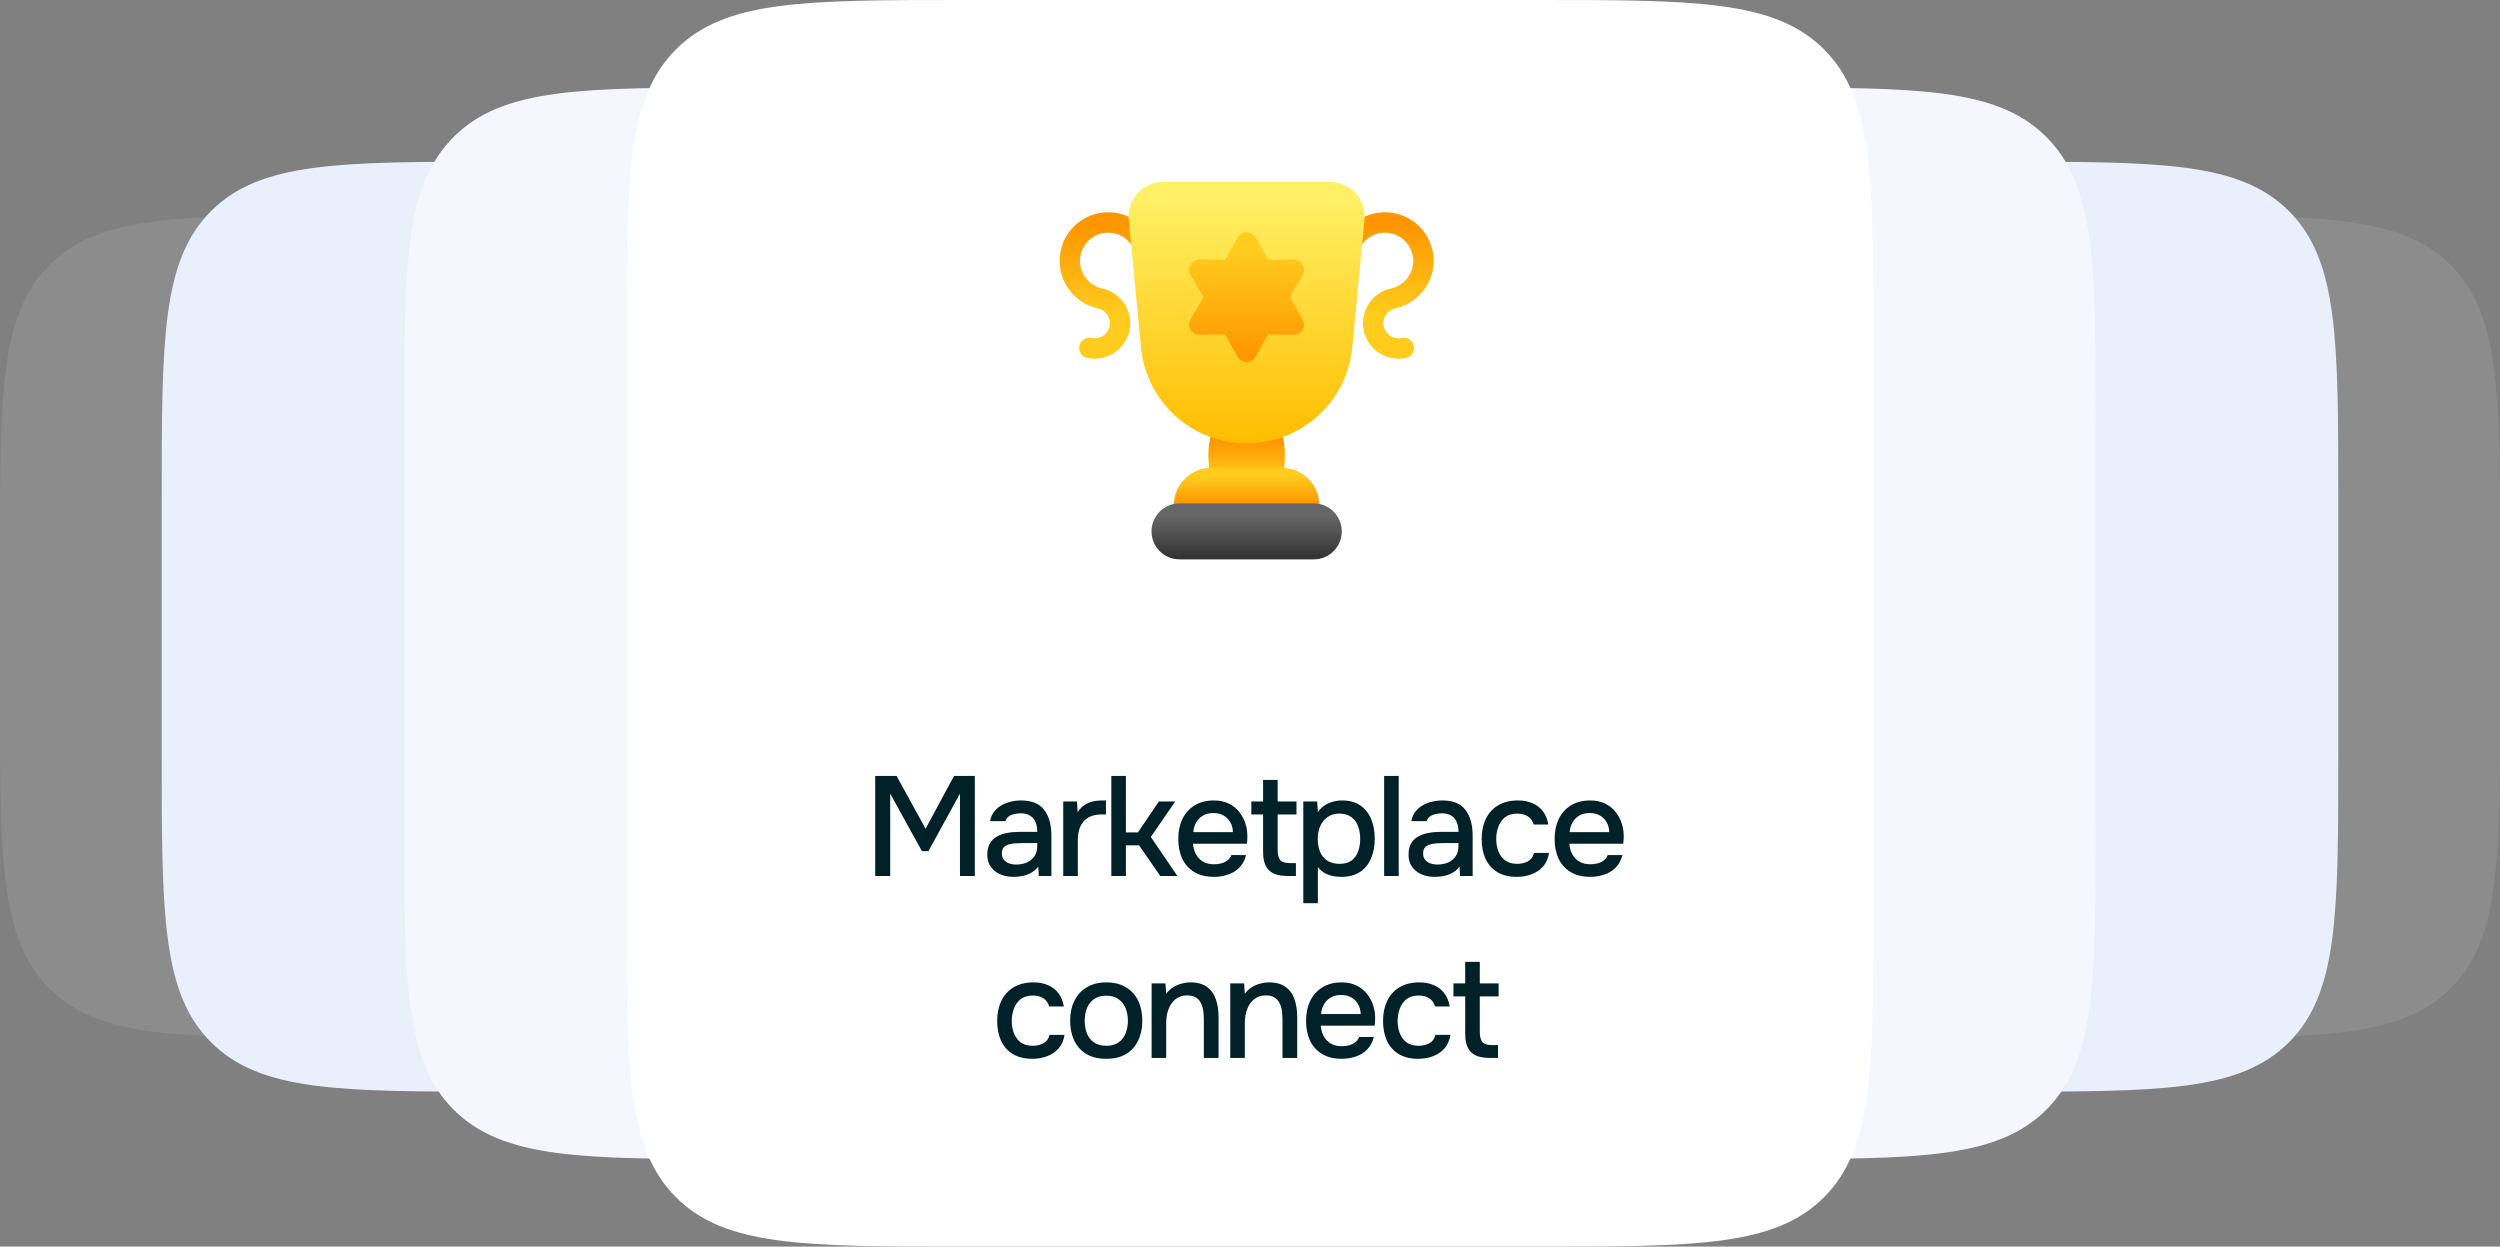 <svg width="371" height="185" viewBox="0 0 371 185" fill="none" xmlns="http://www.w3.org/2000/svg">
<rect x="0" y="0" width="371" height="185" fill="#808080" stroke="none"/>
<path opacity="0.1" d="M249 82C249 58.43 249 46.645 256.322 39.322C263.645 32 275.43 32 299 32H321C344.57 32 356.355 32 363.678 39.322C371 46.645 371 58.43 371 82V104C371 127.57 371 139.355 363.678 146.678C356.355 154 344.57 154 321 154H299C275.43 154 263.645 154 256.322 146.678C249 139.355 249 127.57 249 104V82Z" fill="white"/>
<path opacity="0.1" d="M122 82C122 58.43 122 46.645 114.678 39.322C107.355 32 95.57 32 72 32H50C26.43 32 14.645 32 7.322 39.322C0 46.645 0 58.43 0 82V104C0 127.57 0 139.355 7.322 146.678C14.645 154 26.43 154 50 154H72C95.57 154 107.355 154 114.678 146.678C122 139.355 122 127.57 122 104V82Z" fill="white"/>
<path d="M209 74C209 50.43 209 38.645 216.322 31.322C223.645 24 235.43 24 259 24H297C320.57 24 332.355 24 339.678 31.322C347 38.645 347 50.43 347 74V112C347 135.57 347 147.355 339.678 154.678C332.355 162 320.57 162 297 162H259C235.43 162 223.645 162 216.322 154.678C209 147.355 209 135.57 209 112V74Z" fill="#E9F0FC"/>
<path d="M162 74C162 50.43 162 38.645 154.678 31.322C147.355 24 135.57 24 112 24H74C50.43 24 38.645 24 31.322 31.322C24 38.645 24 50.43 24 74V112C24 135.57 24 147.355 31.322 154.678C38.645 162 50.43 162 74 162H112C135.57 162 147.355 162 154.678 154.678C162 147.355 162 135.57 162 112V74Z" fill="#E9F0FC"/>
<path d="M152 63C152 39.43 152 27.645 159.322 20.322C166.645 13 178.43 13 202 13H261C284.57 13 296.355 13 303.678 20.322C311 27.645 311 39.43 311 63V122C311 145.57 311 157.355 303.678 164.678C296.355 172 284.57 172 261 172H202C178.43 172 166.645 172 159.322 164.678C152 157.355 152 145.57 152 122V63Z" fill="#F4F8FE"/>
<path d="M219 63C219 39.43 219 27.645 211.678 20.322C204.355 13 192.57 13 169 13H110C86.43 13 74.645 13 67.322 20.322C60 27.645 60 39.43 60 63V122C60 145.57 60 157.355 67.322 164.678C74.645 172 86.43 172 110 172H169C192.57 172 204.355 172 211.678 164.678C219 157.355 219 145.57 219 122V63Z" fill="#F4F8FE"/>
<path d="M93 50C93 26.43 93 14.645 100.322 7.322C107.645 0 119.43 0 143 0H228C251.57 0 263.355 0 270.678 7.322C278 14.645 278 26.43 278 50V135C278 158.57 278 170.355 270.678 177.678C263.355 185 251.57 185 228 185H143C119.43 185 107.645 185 100.322 177.678C93 170.355 93 158.57 93 135V50Z" fill="white"/>
<path d="M129.881 130V115.153H133.052L137.357 122.986L141.578 115.153H144.665V130H142.46V117.778L137.777 126.304H136.811L132.107 117.778V130H129.881ZM150.421 130.126C149.917 130.126 149.427 130.063 148.951 129.937C148.489 129.797 148.076 129.594 147.712 129.328C147.348 129.048 147.054 128.705 146.83 128.299C146.62 127.879 146.515 127.389 146.515 126.829C146.515 126.157 146.641 125.604 146.893 125.17C147.159 124.722 147.509 124.379 147.943 124.141C148.377 123.889 148.874 123.714 149.434 123.616C150.008 123.504 150.603 123.448 151.219 123.448H153.928C153.928 122.902 153.844 122.426 153.676 122.02C153.508 121.6 153.242 121.278 152.878 121.054C152.528 120.816 152.059 120.697 151.471 120.697C151.121 120.697 150.785 120.739 150.463 120.823C150.155 120.893 149.889 121.012 149.665 121.18C149.441 121.348 149.287 121.572 149.203 121.852H146.935C147.019 121.32 147.208 120.865 147.502 120.487C147.796 120.095 148.16 119.773 148.594 119.521C149.028 119.269 149.49 119.087 149.98 118.975C150.484 118.849 150.995 118.786 151.513 118.786C153.109 118.786 154.257 119.255 154.957 120.193C155.671 121.117 156.028 122.391 156.028 124.015V130H154.159L154.075 128.593C153.753 129.027 153.368 129.356 152.92 129.58C152.486 129.804 152.052 129.951 151.618 130.021C151.184 130.091 150.785 130.126 150.421 130.126ZM150.757 128.299C151.387 128.299 151.94 128.194 152.416 127.984C152.892 127.76 153.263 127.445 153.529 127.039C153.795 126.619 153.928 126.129 153.928 125.569V125.107H151.954C151.548 125.107 151.149 125.121 150.757 125.149C150.379 125.163 150.029 125.219 149.707 125.317C149.399 125.401 149.147 125.548 148.951 125.758C148.769 125.968 148.678 126.269 148.678 126.661C148.678 127.039 148.776 127.347 148.972 127.585C149.168 127.823 149.427 128.005 149.749 128.131C150.071 128.243 150.407 128.299 150.757 128.299ZM157.784 130V118.933H159.821L159.926 120.529C160.206 120.095 160.528 119.752 160.892 119.5C161.256 119.248 161.655 119.066 162.089 118.954C162.523 118.842 162.978 118.786 163.454 118.786C163.58 118.786 163.699 118.786 163.811 118.786C163.923 118.786 164.028 118.786 164.126 118.786V120.865H163.454C162.656 120.865 161.991 121.026 161.459 121.348C160.941 121.67 160.556 122.118 160.304 122.692C160.066 123.266 159.947 123.924 159.947 124.666V130H157.784ZM164.921 130V115.153H167.084V123.532H168.869L171.977 118.933H174.413L170.78 124.204L174.728 130H172.187L169.037 125.443H167.084V130H164.921ZM180.151 130.126C178.989 130.126 178.016 129.888 177.232 129.412C176.448 128.936 175.853 128.278 175.447 127.438C175.055 126.584 174.859 125.604 174.859 124.498C174.859 123.378 175.062 122.391 175.468 121.537C175.888 120.683 176.49 120.011 177.274 119.521C178.072 119.031 179.031 118.786 180.151 118.786C181.005 118.786 181.747 118.947 182.377 119.269C183.007 119.577 183.525 119.997 183.931 120.529C184.351 121.061 184.659 121.656 184.855 122.314C185.051 122.958 185.135 123.63 185.107 124.33C185.107 124.484 185.1 124.631 185.086 124.771C185.072 124.911 185.058 125.058 185.044 125.212H177.043C177.085 125.772 177.225 126.283 177.463 126.745C177.715 127.207 178.065 127.578 178.513 127.858C178.961 128.124 179.514 128.257 180.172 128.257C180.536 128.257 180.886 128.215 181.222 128.131C181.572 128.033 181.88 127.886 182.146 127.69C182.426 127.48 182.622 127.214 182.734 126.892H184.918C184.736 127.634 184.407 128.25 183.931 128.74C183.469 129.216 182.902 129.566 182.23 129.79C181.572 130.014 180.879 130.126 180.151 130.126ZM177.085 123.49H182.965C182.951 122.944 182.825 122.461 182.587 122.041C182.349 121.607 182.02 121.271 181.6 121.033C181.18 120.781 180.676 120.655 180.088 120.655C179.444 120.655 178.905 120.788 178.471 121.054C178.051 121.32 177.722 121.67 177.484 122.104C177.26 122.524 177.127 122.986 177.085 123.49ZM191.159 130C190.291 130 189.584 129.881 189.038 129.643C188.492 129.391 188.086 128.999 187.82 128.467C187.568 127.935 187.442 127.242 187.442 126.388V120.865H185.699V118.933H187.442V115.741H189.605V118.933H192.398V120.865H189.605V126.115C189.605 126.773 189.724 127.27 189.962 127.606C190.2 127.928 190.697 128.089 191.453 128.089H192.314V130H191.159ZM193.409 134.032V118.933H195.467L195.572 120.508C195.964 119.934 196.475 119.507 197.105 119.227C197.735 118.933 198.421 118.786 199.163 118.786C200.269 118.786 201.179 119.038 201.893 119.542C202.607 120.032 203.139 120.711 203.489 121.579C203.839 122.433 204.014 123.392 204.014 124.456C204.014 125.548 203.832 126.521 203.468 127.375C203.118 128.229 202.572 128.901 201.83 129.391C201.102 129.881 200.178 130.126 199.058 130.126C198.526 130.126 198.036 130.07 197.588 129.958C197.154 129.846 196.769 129.685 196.433 129.475C196.111 129.251 195.824 128.992 195.572 128.698V134.032H193.409ZM198.785 128.194C199.541 128.194 200.143 128.026 200.591 127.69C201.039 127.34 201.361 126.885 201.557 126.325C201.753 125.765 201.851 125.156 201.851 124.498C201.851 123.812 201.746 123.189 201.536 122.629C201.34 122.055 201.011 121.6 200.549 121.264C200.101 120.914 199.499 120.739 198.743 120.739C198.057 120.739 197.476 120.914 197 121.264C196.524 121.6 196.16 122.055 195.908 122.629C195.67 123.203 195.551 123.826 195.551 124.498C195.551 125.184 195.663 125.814 195.887 126.388C196.125 126.948 196.482 127.389 196.958 127.711C197.448 128.033 198.057 128.194 198.785 128.194ZM205.407 130V115.153H207.57V130H205.407ZM212.935 130.126C212.431 130.126 211.941 130.063 211.465 129.937C211.003 129.797 210.59 129.594 210.226 129.328C209.862 129.048 209.568 128.705 209.344 128.299C209.134 127.879 209.029 127.389 209.029 126.829C209.029 126.157 209.155 125.604 209.407 125.17C209.673 124.722 210.023 124.379 210.457 124.141C210.891 123.889 211.388 123.714 211.948 123.616C212.522 123.504 213.117 123.448 213.733 123.448H216.442C216.442 122.902 216.358 122.426 216.19 122.02C216.022 121.6 215.756 121.278 215.392 121.054C215.042 120.816 214.573 120.697 213.985 120.697C213.635 120.697 213.299 120.739 212.977 120.823C212.669 120.893 212.403 121.012 212.179 121.18C211.955 121.348 211.801 121.572 211.717 121.852H209.449C209.533 121.32 209.722 120.865 210.016 120.487C210.31 120.095 210.674 119.773 211.108 119.521C211.542 119.269 212.004 119.087 212.494 118.975C212.998 118.849 213.509 118.786 214.027 118.786C215.623 118.786 216.771 119.255 217.471 120.193C218.185 121.117 218.542 122.391 218.542 124.015V130H216.673L216.589 128.593C216.267 129.027 215.882 129.356 215.434 129.58C215 129.804 214.566 129.951 214.132 130.021C213.698 130.091 213.299 130.126 212.935 130.126ZM213.271 128.299C213.901 128.299 214.454 128.194 214.93 127.984C215.406 127.76 215.777 127.445 216.043 127.039C216.309 126.619 216.442 126.129 216.442 125.569V125.107H214.468C214.062 125.107 213.663 125.121 213.271 125.149C212.893 125.163 212.543 125.219 212.221 125.317C211.913 125.401 211.661 125.548 211.465 125.758C211.283 125.968 211.192 126.269 211.192 126.661C211.192 127.039 211.29 127.347 211.486 127.585C211.682 127.823 211.941 128.005 212.263 128.131C212.585 128.243 212.921 128.299 213.271 128.299ZM225.106 130.126C223.944 130.126 222.971 129.888 222.187 129.412C221.417 128.936 220.836 128.278 220.444 127.438C220.066 126.584 219.877 125.604 219.877 124.498C219.877 123.406 220.073 122.433 220.465 121.579C220.871 120.711 221.473 120.032 222.271 119.542C223.083 119.038 224.084 118.786 225.274 118.786C226.086 118.786 226.807 118.926 227.437 119.206C228.067 119.472 228.578 119.871 228.97 120.403C229.376 120.921 229.642 121.572 229.768 122.356H227.605C227.423 121.782 227.115 121.369 226.681 121.117C226.261 120.865 225.764 120.739 225.19 120.739C224.42 120.739 223.804 120.921 223.342 121.285C222.894 121.649 222.565 122.118 222.355 122.692C222.145 123.266 222.04 123.868 222.04 124.498C222.04 125.156 222.145 125.765 222.355 126.325C222.579 126.885 222.915 127.34 223.363 127.69C223.825 128.026 224.427 128.194 225.169 128.194C225.729 128.194 226.247 128.075 226.723 127.837C227.199 127.585 227.507 127.165 227.647 126.577H229.873C229.747 127.389 229.453 128.061 228.991 128.593C228.529 129.111 227.955 129.496 227.269 129.748C226.597 130 225.876 130.126 225.106 130.126ZM235.998 130.126C234.836 130.126 233.863 129.888 233.079 129.412C232.295 128.936 231.7 128.278 231.294 127.438C230.902 126.584 230.706 125.604 230.706 124.498C230.706 123.378 230.909 122.391 231.315 121.537C231.735 120.683 232.337 120.011 233.121 119.521C233.919 119.031 234.878 118.786 235.998 118.786C236.852 118.786 237.594 118.947 238.224 119.269C238.854 119.577 239.372 119.997 239.778 120.529C240.198 121.061 240.506 121.656 240.702 122.314C240.898 122.958 240.982 123.63 240.954 124.33C240.954 124.484 240.947 124.631 240.933 124.771C240.919 124.911 240.905 125.058 240.891 125.212H232.89C232.932 125.772 233.072 126.283 233.31 126.745C233.562 127.207 233.912 127.578 234.36 127.858C234.808 128.124 235.361 128.257 236.019 128.257C236.383 128.257 236.733 128.215 237.069 128.131C237.419 128.033 237.727 127.886 237.993 127.69C238.273 127.48 238.469 127.214 238.581 126.892H240.765C240.583 127.634 240.254 128.25 239.778 128.74C239.316 129.216 238.749 129.566 238.077 129.79C237.419 130.014 236.726 130.126 235.998 130.126ZM232.932 123.49H238.812C238.798 122.944 238.672 122.461 238.434 122.041C238.196 121.607 237.867 121.271 237.447 121.033C237.027 120.781 236.523 120.655 235.935 120.655C235.291 120.655 234.752 120.788 234.318 121.054C233.898 121.32 233.569 121.67 233.331 122.104C233.107 122.524 232.974 122.986 232.932 123.49ZM153.211 157.126C152.049 157.126 151.076 156.888 150.292 156.412C149.522 155.936 148.941 155.278 148.549 154.438C148.171 153.584 147.982 152.604 147.982 151.498C147.982 150.406 148.178 149.433 148.57 148.579C148.976 147.711 149.578 147.032 150.376 146.542C151.188 146.038 152.189 145.786 153.379 145.786C154.191 145.786 154.912 145.926 155.542 146.206C156.172 146.472 156.683 146.871 157.075 147.403C157.481 147.921 157.747 148.572 157.873 149.356H155.71C155.528 148.782 155.22 148.369 154.786 148.117C154.366 147.865 153.869 147.739 153.295 147.739C152.525 147.739 151.909 147.921 151.447 148.285C150.999 148.649 150.67 149.118 150.46 149.692C150.25 150.266 150.145 150.868 150.145 151.498C150.145 152.156 150.25 152.765 150.46 153.325C150.684 153.885 151.02 154.34 151.468 154.69C151.93 155.026 152.532 155.194 153.274 155.194C153.834 155.194 154.352 155.075 154.828 154.837C155.304 154.585 155.612 154.165 155.752 153.577H157.978C157.852 154.389 157.558 155.061 157.096 155.593C156.634 156.111 156.06 156.496 155.374 156.748C154.702 157 153.981 157.126 153.211 157.126ZM164.166 157.126C163.018 157.126 162.045 156.895 161.247 156.433C160.449 155.957 159.84 155.292 159.42 154.438C159.014 153.584 158.811 152.597 158.811 151.477C158.811 150.343 159.021 149.356 159.441 148.516C159.861 147.662 160.47 146.997 161.268 146.521C162.066 146.031 163.039 145.786 164.187 145.786C165.335 145.786 166.308 146.031 167.106 146.521C167.904 146.997 168.506 147.662 168.912 148.516C169.318 149.37 169.521 150.364 169.521 151.498C169.521 152.604 169.311 153.584 168.891 154.438C168.485 155.292 167.883 155.957 167.085 156.433C166.301 156.895 165.328 157.126 164.166 157.126ZM164.166 155.194C164.922 155.194 165.531 155.026 165.993 154.69C166.469 154.354 166.819 153.906 167.043 153.346C167.267 152.772 167.379 152.149 167.379 151.477C167.379 150.805 167.267 150.189 167.043 149.629C166.819 149.069 166.469 148.621 165.993 148.285C165.531 147.935 164.922 147.76 164.166 147.76C163.424 147.76 162.815 147.935 162.339 148.285C161.863 148.621 161.513 149.069 161.289 149.629C161.079 150.189 160.974 150.805 160.974 151.477C160.974 152.163 161.079 152.786 161.289 153.346C161.513 153.906 161.863 154.354 162.339 154.69C162.815 155.026 163.424 155.194 164.166 155.194ZM170.9 157V145.933H172.958L173.063 147.487C173.343 147.081 173.679 146.759 174.071 146.521C174.463 146.269 174.883 146.087 175.331 145.975C175.779 145.849 176.213 145.786 176.633 145.786C177.697 145.786 178.53 146.017 179.132 146.479C179.748 146.927 180.182 147.536 180.434 148.306C180.7 149.062 180.833 149.923 180.833 150.889V157H178.649V151.33C178.649 150.882 178.621 150.441 178.565 150.007C178.509 149.573 178.39 149.188 178.208 148.852C178.04 148.502 177.795 148.229 177.473 148.033C177.151 147.823 176.717 147.718 176.171 147.718C175.499 147.718 174.932 147.9 174.47 148.264C174.008 148.628 173.658 149.118 173.42 149.734C173.182 150.35 173.063 151.043 173.063 151.813V157H170.9ZM182.57 157V145.933H184.628L184.733 147.487C185.013 147.081 185.349 146.759 185.741 146.521C186.133 146.269 186.553 146.087 187.001 145.975C187.449 145.849 187.883 145.786 188.303 145.786C189.367 145.786 190.2 146.017 190.802 146.479C191.418 146.927 191.852 147.536 192.104 148.306C192.37 149.062 192.503 149.923 192.503 150.889V157H190.319V151.33C190.319 150.882 190.291 150.441 190.235 150.007C190.179 149.573 190.06 149.188 189.878 148.852C189.71 148.502 189.465 148.229 189.143 148.033C188.821 147.823 188.387 147.718 187.841 147.718C187.169 147.718 186.602 147.9 186.14 148.264C185.678 148.628 185.328 149.118 185.09 149.734C184.852 150.35 184.733 151.043 184.733 151.813V157H182.57ZM199.112 157.126C197.95 157.126 196.977 156.888 196.193 156.412C195.409 155.936 194.814 155.278 194.408 154.438C194.016 153.584 193.82 152.604 193.82 151.498C193.82 150.378 194.023 149.391 194.429 148.537C194.849 147.683 195.451 147.011 196.235 146.521C197.033 146.031 197.992 145.786 199.112 145.786C199.966 145.786 200.708 145.947 201.338 146.269C201.968 146.577 202.486 146.997 202.892 147.529C203.312 148.061 203.62 148.656 203.816 149.314C204.012 149.958 204.096 150.63 204.068 151.33C204.068 151.484 204.061 151.631 204.047 151.771C204.033 151.911 204.019 152.058 204.005 152.212H196.004C196.046 152.772 196.186 153.283 196.424 153.745C196.676 154.207 197.026 154.578 197.474 154.858C197.922 155.124 198.475 155.257 199.133 155.257C199.497 155.257 199.847 155.215 200.183 155.131C200.533 155.033 200.841 154.886 201.107 154.69C201.387 154.48 201.583 154.214 201.695 153.892H203.879C203.697 154.634 203.368 155.25 202.892 155.74C202.43 156.216 201.863 156.566 201.191 156.79C200.533 157.014 199.84 157.126 199.112 157.126ZM196.046 150.49H201.926C201.912 149.944 201.786 149.461 201.548 149.041C201.31 148.607 200.981 148.271 200.561 148.033C200.141 147.781 199.637 147.655 199.049 147.655C198.405 147.655 197.866 147.788 197.432 148.054C197.012 148.32 196.683 148.67 196.445 149.104C196.221 149.524 196.088 149.986 196.046 150.49ZM210.473 157.126C209.311 157.126 208.338 156.888 207.554 156.412C206.784 155.936 206.203 155.278 205.811 154.438C205.433 153.584 205.244 152.604 205.244 151.498C205.244 150.406 205.44 149.433 205.832 148.579C206.238 147.711 206.84 147.032 207.638 146.542C208.45 146.038 209.451 145.786 210.641 145.786C211.453 145.786 212.174 145.926 212.804 146.206C213.434 146.472 213.945 146.871 214.337 147.403C214.743 147.921 215.009 148.572 215.135 149.356H212.972C212.79 148.782 212.482 148.369 212.048 148.117C211.628 147.865 211.131 147.739 210.557 147.739C209.787 147.739 209.171 147.921 208.709 148.285C208.261 148.649 207.932 149.118 207.722 149.692C207.512 150.266 207.407 150.868 207.407 151.498C207.407 152.156 207.512 152.765 207.722 153.325C207.946 153.885 208.282 154.34 208.73 154.69C209.192 155.026 209.794 155.194 210.536 155.194C211.096 155.194 211.614 155.075 212.09 154.837C212.566 154.585 212.874 154.165 213.014 153.577H215.24C215.114 154.389 214.82 155.061 214.358 155.593C213.896 156.111 213.322 156.496 212.636 156.748C211.964 157 211.243 157.126 210.473 157.126ZM221.154 157C220.286 157 219.579 156.881 219.033 156.643C218.487 156.391 218.081 155.999 217.815 155.467C217.563 154.935 217.437 154.242 217.437 153.388V147.865H215.694V145.933H217.437V142.741H219.6V145.933H222.393V147.865H219.6V153.115C219.6 153.773 219.719 154.27 219.957 154.606C220.195 154.928 220.692 155.089 221.448 155.089H222.309V157H221.154Z" fill="#012129"/>
<path d="M207.538 53.237C205.113 53.237 202.923 51.549 202.389 49.083C202.092 47.708 202.346 46.298 203.109 45.114C203.872 43.929 205.047 43.113 206.423 42.815C208.681 42.326 210.121 40.09 209.632 37.83C209.142 35.572 206.905 34.132 204.647 34.622C203.552 34.859 202.616 35.508 202.01 36.451C201.405 37.393 201.201 38.513 201.439 39.608C201.616 40.425 201.097 41.23 200.28 41.408C199.463 41.585 198.657 41.067 198.479 40.249C198.07 38.365 198.42 36.434 199.464 34.812C200.508 33.191 202.121 32.073 204.005 31.664C205.889 31.255 207.82 31.605 209.442 32.648C211.063 33.692 212.181 35.304 212.59 37.189C213.434 41.08 210.956 44.931 207.065 45.775C206.48 45.902 205.979 46.249 205.654 46.753C205.33 47.257 205.222 47.856 205.348 48.443C205.61 49.651 206.806 50.421 208.014 50.158C208.83 49.982 209.637 50.5 209.814 51.317C209.99 52.135 209.472 52.94 208.655 53.118C208.281 53.199 207.905 53.238 207.537 53.238L207.538 53.237Z" fill="url(#paint0_linear_17_404)"/>
<path d="M162.462 53.237C162.093 53.237 161.72 53.198 161.344 53.117C160.527 52.94 160.009 52.134 160.185 51.316C160.362 50.499 161.167 49.981 161.985 50.157C163.193 50.42 164.39 49.65 164.651 48.442C164.778 47.857 164.669 47.256 164.345 46.752C164.02 46.249 163.52 45.901 162.934 45.774C159.045 44.93 156.566 41.079 157.409 37.188C157.817 35.304 158.936 33.691 160.557 32.647C162.179 31.604 164.109 31.253 165.994 31.663C167.878 32.071 169.491 33.19 170.535 34.811C171.579 36.433 171.928 38.364 171.52 40.248C171.343 41.066 170.538 41.584 169.719 41.407C168.902 41.23 168.383 40.424 168.56 39.607C168.798 38.512 168.594 37.392 167.989 36.45C167.383 35.509 166.446 34.858 165.352 34.621C163.094 34.131 160.857 35.571 160.367 37.829C159.878 40.087 161.316 42.324 163.576 42.814C164.952 43.112 166.129 43.928 166.89 45.113C167.652 46.297 167.907 47.706 167.61 49.082C167.076 51.548 164.886 53.236 162.461 53.236L162.462 53.237Z" fill="url(#paint1_linear_17_404)"/>
<path d="M184.999 76.19C188.138 76.19 190.682 72.349 190.682 67.611C190.682 62.872 188.138 59.031 184.999 59.031C181.861 59.031 179.316 62.872 179.316 67.611C179.316 72.349 181.861 76.19 184.999 76.19Z" fill="url(#paint2_linear_17_404)"/>
<path d="M190.242 69.425H179.76C176.694 69.425 174.199 71.919 174.199 74.985V76.218C174.199 77.054 174.877 77.732 175.713 77.732H194.287C195.123 77.732 195.801 77.054 195.801 76.218V74.985C195.801 71.919 193.307 69.425 190.241 69.425H190.242Z" fill="url(#paint3_linear_17_404)"/>
<path d="M201.176 28.677C200.203 27.606 198.815 26.992 197.368 26.992H172.633C171.186 26.992 169.798 27.606 168.825 28.677C167.851 29.747 167.372 31.188 167.51 32.628L169.319 51.544C169.693 55.453 171.498 59.06 174.405 61.701C177.311 64.342 181.073 65.797 185 65.797C188.927 65.797 192.69 64.342 195.596 61.701C198.502 59.06 200.308 55.453 200.682 51.544L202.491 32.628C202.629 31.187 202.15 29.747 201.176 28.677Z" fill="url(#paint4_linear_17_404)"/>
<path d="M194.964 74.703H175.036C172.746 74.703 170.883 76.566 170.883 78.857C170.883 81.148 172.745 83.01 175.036 83.01H194.964C197.253 83.01 199.117 81.148 199.117 78.857C199.117 76.566 197.255 74.703 194.964 74.703Z" fill="url(#paint5_linear_17_404)"/>
<path d="M191.385 44.101L193.324 40.817C193.601 40.347 193.604 39.764 193.331 39.291C193.057 38.819 192.552 38.525 192.005 38.535L188.192 38.572L186.317 35.252C186.048 34.776 185.544 34.483 184.998 34.483C184.452 34.483 183.948 34.777 183.68 35.252L181.805 38.572L177.992 38.535C177.992 38.535 177.982 38.535 177.977 38.535C177.437 38.535 176.937 38.823 176.666 39.291C176.393 39.764 176.396 40.347 176.673 40.817L178.612 44.101L176.673 47.385C176.396 47.855 176.392 48.439 176.666 48.911C176.938 49.383 177.442 49.675 177.992 49.668L181.805 49.63L183.68 52.951C183.948 53.427 184.452 53.72 184.998 53.72C185.544 53.72 186.048 53.426 186.317 52.951L188.192 49.63L192.005 49.668C192.005 49.668 192.015 49.668 192.019 49.668C192.559 49.668 193.06 49.38 193.331 48.911C193.603 48.439 193.601 47.855 193.324 47.385L191.385 44.101Z" fill="url(#paint6_linear_17_404)"/>
<defs>
<linearGradient id="paint0_linear_17_404" x1="205.533" y1="33.186" x2="205.533" y2="46.647" gradientUnits="userSpaceOnUse">
<stop stop-color="#FF9500"/>
<stop offset="1" stop-color="#FFCC1E"/>
</linearGradient>
<linearGradient id="paint1_linear_17_404" x1="164.467" y1="33.186" x2="164.467" y2="46.647" gradientUnits="userSpaceOnUse">
<stop stop-color="#FF9500"/>
<stop offset="1" stop-color="#FFCC1E"/>
</linearGradient>
<linearGradient id="paint2_linear_17_404" x1="184.999" y1="65.252" x2="184.999" y2="71.244" gradientUnits="userSpaceOnUse">
<stop stop-color="#FF9500"/>
<stop offset="1" stop-color="#FFCC1E"/>
</linearGradient>
<linearGradient id="paint3_linear_17_404" x1="185.001" y1="75.005" x2="185.001" y2="70.593" gradientUnits="userSpaceOnUse">
<stop stop-color="#FF9500"/>
<stop offset="1" stop-color="#FFCC1E"/>
</linearGradient>
<linearGradient id="paint4_linear_17_404" x1="185" y1="65.72" x2="185" y2="29.203" gradientUnits="userSpaceOnUse">
<stop stop-color="#FFBD00"/>
<stop offset="1" stop-color="#FFF065"/>
</linearGradient>
<linearGradient id="paint5_linear_17_404" x1="185" y1="82.836" x2="185" y2="76.604" gradientUnits="userSpaceOnUse">
<stop stop-color="#333333"/>
<stop offset="1" stop-color="#666666"/>
</linearGradient>
<linearGradient id="paint6_linear_17_404" x1="185" y1="53.432" x2="185" y2="37.278" gradientUnits="userSpaceOnUse">
<stop stop-color="#FF9500"/>
<stop offset="1" stop-color="#FFCC1E"/>
</linearGradient>
</defs>
</svg>
